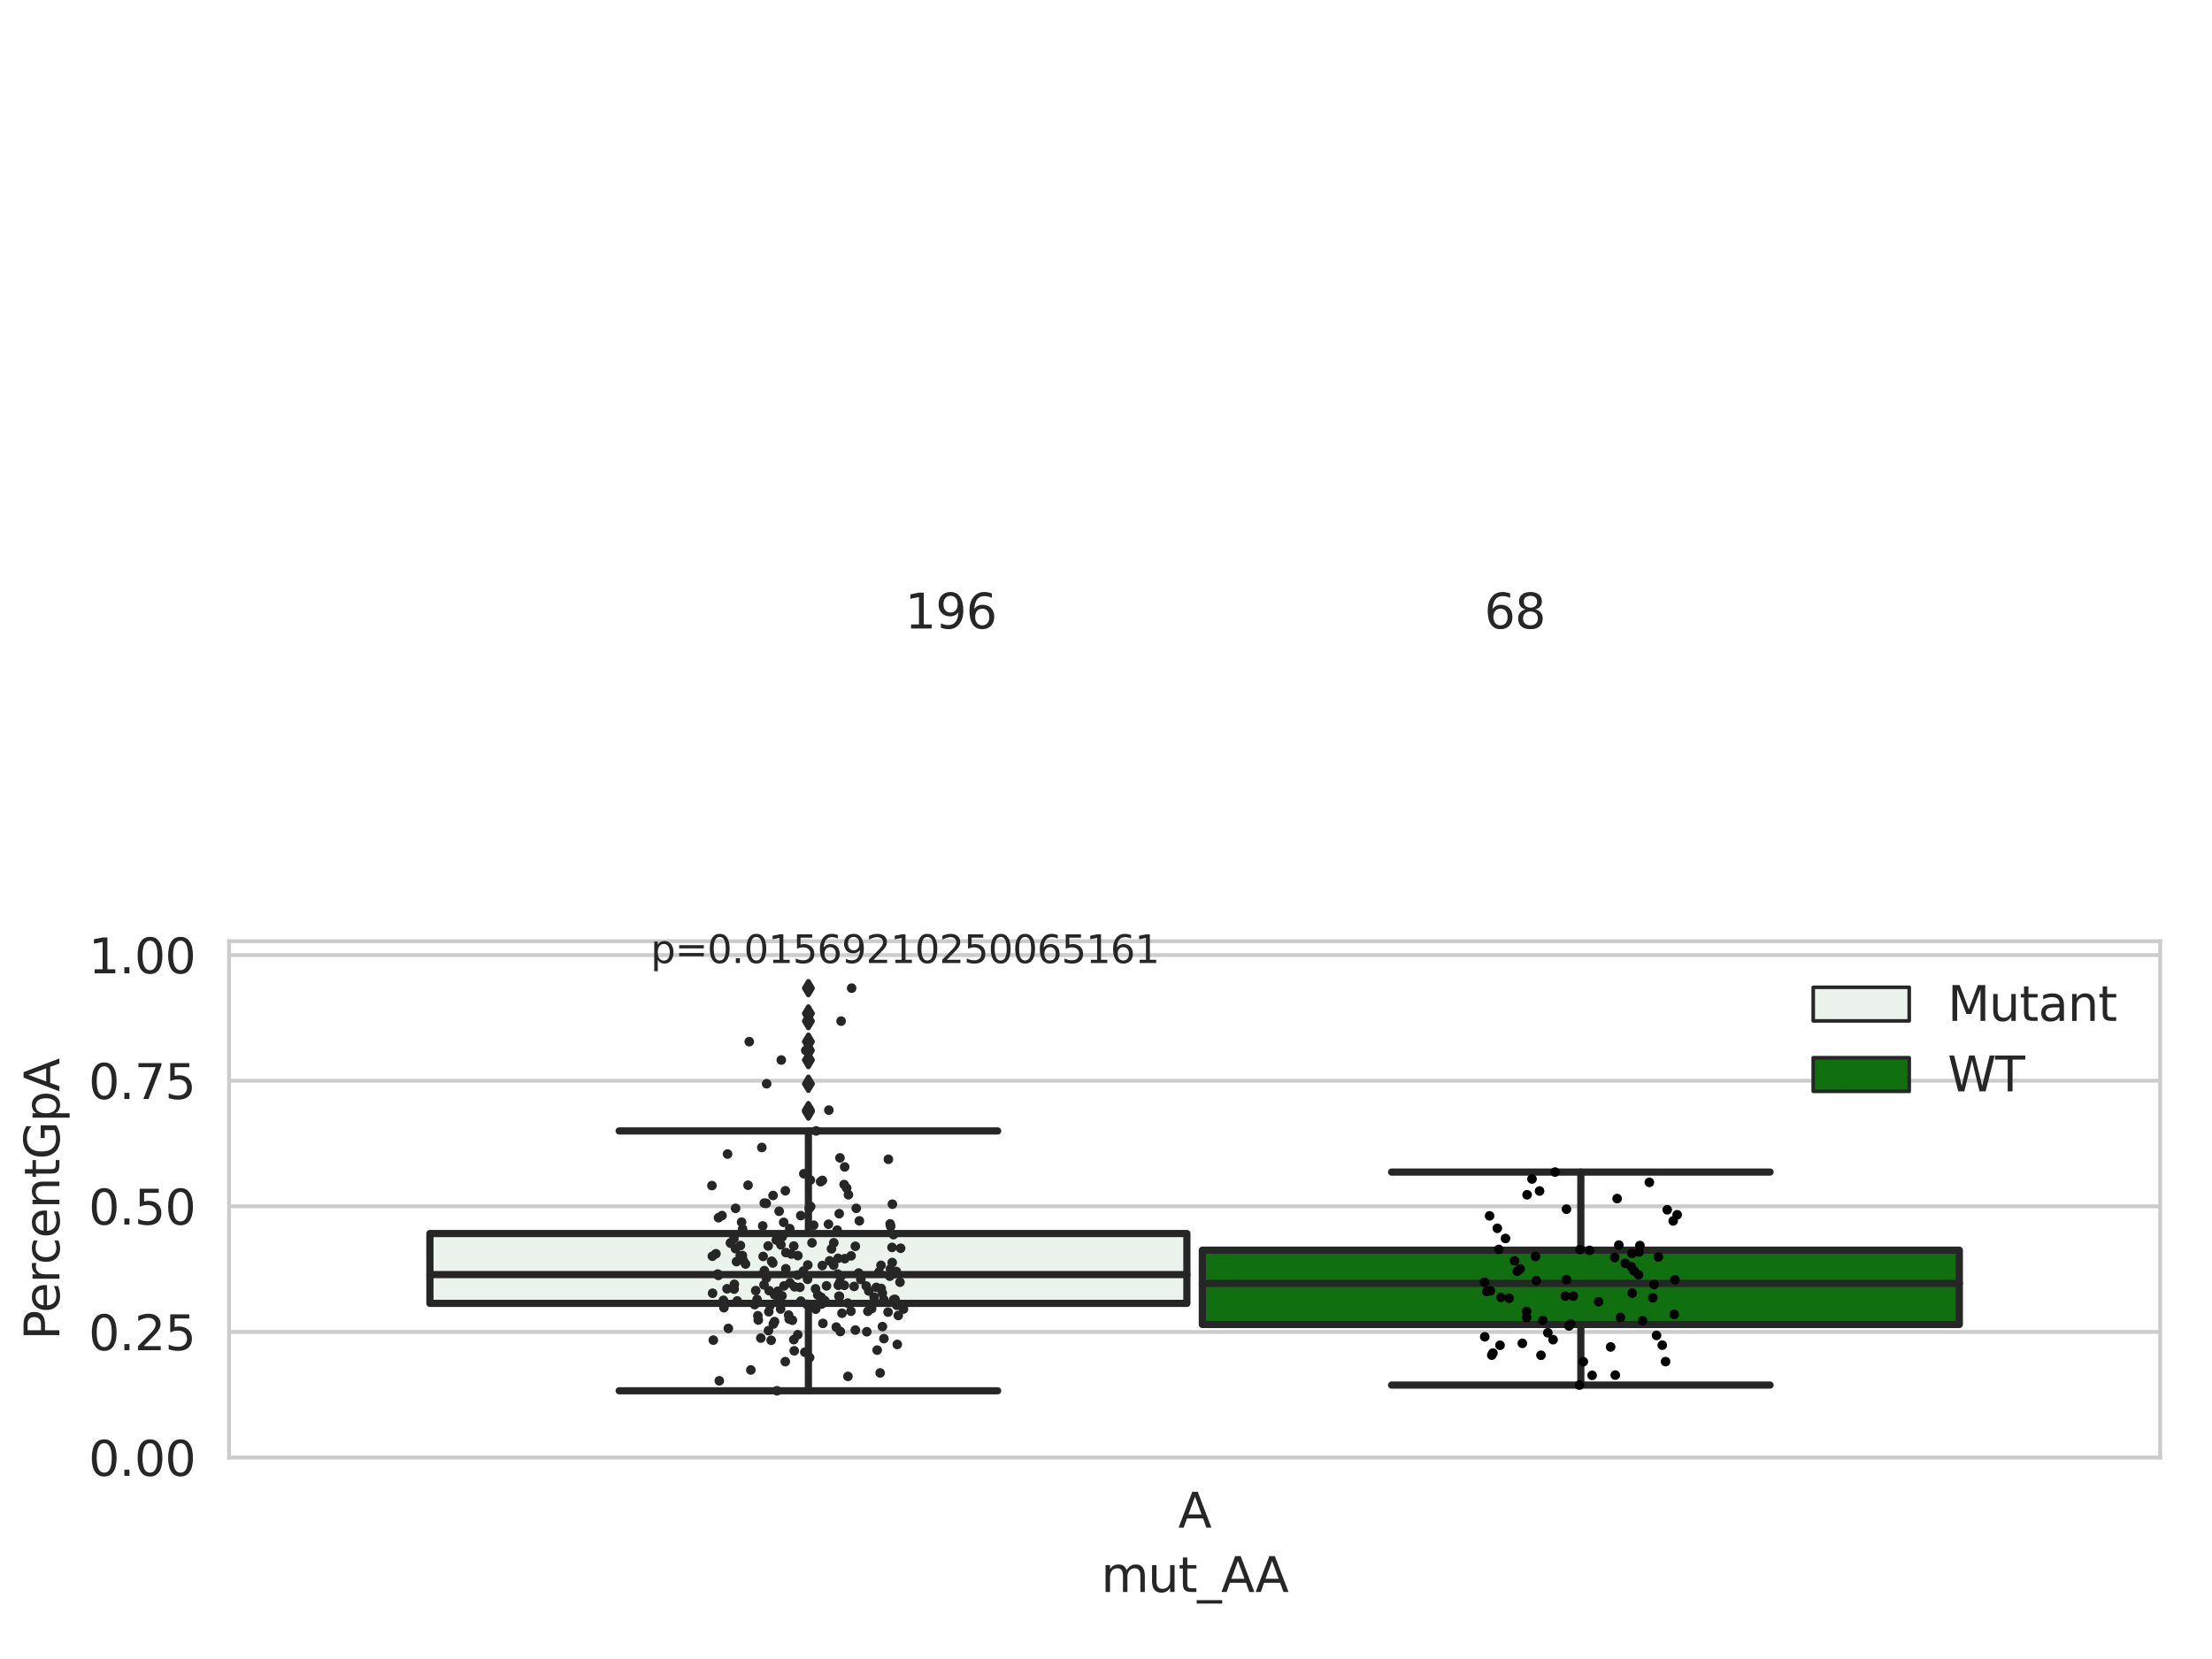<?xml version="1.0" encoding="utf-8" standalone="no"?>
<!DOCTYPE svg PUBLIC "-//W3C//DTD SVG 1.1//EN"
  "http://www.w3.org/Graphics/SVG/1.1/DTD/svg11.dtd">
<svg xmlns:xlink="http://www.w3.org/1999/xlink" width="460.8pt" height="345.6pt" viewBox="0 0 460.8 345.6" xmlns="http://www.w3.org/2000/svg" version="1.1">
 <defs>
  <style type="text/css">*{stroke-linejoin: round; stroke-linecap: butt}</style>
 </defs>
 <g id="figure_1">
  <g id="patch_1">
   <path d="M 0 345.6 
L 460.8 345.6 
L 460.8 0 
L 0 0 
z
" style="fill: #ffffff"/>
  </g>
  <g id="axes_1">
   <g id="patch_2">
    <path d="M 47.72 303.64 
L 450 303.64 
L 450 196.071 
L 47.72 196.071 
z
" style="fill: #ffffff"/>
   </g>
   <g id="matplotlib.axis_1">
    <g id="xtick_1">
     <g id="text_1">
      <!-- A -->
      <g style="fill: #262626" transform="translate(245.44 318.238) scale(0.1 -0.1)">
       <defs>
        <path id="DejaVuSans-41" d="M 2188 4044 
L 1331 1722 
L 3047 1722 
L 2188 4044 
z
M 1831 4666 
L 2547 4666 
L 4325 0 
L 3669 0 
L 3244 1197 
L 1141 1197 
L 716 0 
L 50 0 
L 1831 4666 
z
" transform="scale(0.016)"/>
       </defs>
       <use xlink:href="#DejaVuSans-41"/>
      </g>
     </g>
    </g>
    <g id="text_2">
     <!-- mut_AA -->
     <g style="fill: #262626" transform="translate(229.383 331.638) scale(0.1 -0.1)">
      <defs>
       <path id="DejaVuSans-6d" d="M 3328 2828 
Q 3544 3216 3844 3400 
Q 4144 3584 4550 3584 
Q 5097 3584 5394 3201 
Q 5691 2819 5691 2113 
L 5691 0 
L 5113 0 
L 5113 2094 
Q 5113 2597 4934 2840 
Q 4756 3084 4391 3084 
Q 3944 3084 3684 2787 
Q 3425 2491 3425 1978 
L 3425 0 
L 2847 0 
L 2847 2094 
Q 2847 2600 2669 2842 
Q 2491 3084 2119 3084 
Q 1678 3084 1418 2786 
Q 1159 2488 1159 1978 
L 1159 0 
L 581 0 
L 581 3500 
L 1159 3500 
L 1159 2956 
Q 1356 3278 1631 3431 
Q 1906 3584 2284 3584 
Q 2666 3584 2933 3390 
Q 3200 3197 3328 2828 
z
" transform="scale(0.016)"/>
       <path id="DejaVuSans-75" d="M 544 1381 
L 544 3500 
L 1119 3500 
L 1119 1403 
Q 1119 906 1312 657 
Q 1506 409 1894 409 
Q 2359 409 2629 706 
Q 2900 1003 2900 1516 
L 2900 3500 
L 3475 3500 
L 3475 0 
L 2900 0 
L 2900 538 
Q 2691 219 2414 64 
Q 2138 -91 1772 -91 
Q 1169 -91 856 284 
Q 544 659 544 1381 
z
M 1991 3584 
L 1991 3584 
z
" transform="scale(0.016)"/>
       <path id="DejaVuSans-74" d="M 1172 4494 
L 1172 3500 
L 2356 3500 
L 2356 3053 
L 1172 3053 
L 1172 1153 
Q 1172 725 1289 603 
Q 1406 481 1766 481 
L 2356 481 
L 2356 0 
L 1766 0 
Q 1100 0 847 248 
Q 594 497 594 1153 
L 594 3053 
L 172 3053 
L 172 3500 
L 594 3500 
L 594 4494 
L 1172 4494 
z
" transform="scale(0.016)"/>
       <path id="DejaVuSans-5f" d="M 3263 -1063 
L 3263 -1509 
L -63 -1509 
L -63 -1063 
L 3263 -1063 
z
" transform="scale(0.016)"/>
      </defs>
      <use xlink:href="#DejaVuSans-6d"/>
      <use xlink:href="#DejaVuSans-75" x="97.412"/>
      <use xlink:href="#DejaVuSans-74" x="160.791"/>
      <use xlink:href="#DejaVuSans-5f" x="200"/>
      <use xlink:href="#DejaVuSans-41" x="250"/>
      <use xlink:href="#DejaVuSans-41" x="321.158"/>
     </g>
    </g>
   </g>
   <g id="matplotlib.axis_2">
    <g id="ytick_1">
     <g id="line2d_1">
      <path d="M 47.72 303.64 
L 450 303.64 
" clip-path="url(#p5002f6b03c)" style="fill: none; stroke: #cccccc; stroke-width: 0.8; stroke-linecap: round"/>
     </g>
     <g id="text_3">
      <!-- 0.00 -->
      <g style="fill: #262626" transform="translate(18.454 307.439) scale(0.1 -0.1)">
       <defs>
        <path id="DejaVuSans-30" d="M 2034 4250 
Q 1547 4250 1301 3770 
Q 1056 3291 1056 2328 
Q 1056 1369 1301 889 
Q 1547 409 2034 409 
Q 2525 409 2770 889 
Q 3016 1369 3016 2328 
Q 3016 3291 2770 3770 
Q 2525 4250 2034 4250 
z
M 2034 4750 
Q 2819 4750 3233 4129 
Q 3647 3509 3647 2328 
Q 3647 1150 3233 529 
Q 2819 -91 2034 -91 
Q 1250 -91 836 529 
Q 422 1150 422 2328 
Q 422 3509 836 4129 
Q 1250 4750 2034 4750 
z
" transform="scale(0.016)"/>
        <path id="DejaVuSans-2e" d="M 684 794 
L 1344 794 
L 1344 0 
L 684 0 
L 684 794 
z
" transform="scale(0.016)"/>
       </defs>
       <use xlink:href="#DejaVuSans-30"/>
       <use xlink:href="#DejaVuSans-2e" x="63.623"/>
       <use xlink:href="#DejaVuSans-30" x="95.41"/>
       <use xlink:href="#DejaVuSans-30" x="159.033"/>
      </g>
     </g>
    </g>
    <g id="ytick_2">
     <g id="line2d_2">
      <path d="M 47.72 277.471 
L 450 277.471 
" clip-path="url(#p5002f6b03c)" style="fill: none; stroke: #cccccc; stroke-width: 0.8; stroke-linecap: round"/>
     </g>
     <g id="text_4">
      <!-- 0.25 -->
      <g style="fill: #262626" transform="translate(18.454 281.27) scale(0.1 -0.1)">
       <defs>
        <path id="DejaVuSans-32" d="M 1228 531 
L 3431 531 
L 3431 0 
L 469 0 
L 469 531 
Q 828 903 1448 1529 
Q 2069 2156 2228 2338 
Q 2531 2678 2651 2914 
Q 2772 3150 2772 3378 
Q 2772 3750 2511 3984 
Q 2250 4219 1831 4219 
Q 1534 4219 1204 4116 
Q 875 4013 500 3803 
L 500 4441 
Q 881 4594 1212 4672 
Q 1544 4750 1819 4750 
Q 2544 4750 2975 4387 
Q 3406 4025 3406 3419 
Q 3406 3131 3298 2873 
Q 3191 2616 2906 2266 
Q 2828 2175 2409 1742 
Q 1991 1309 1228 531 
z
" transform="scale(0.016)"/>
        <path id="DejaVuSans-35" d="M 691 4666 
L 3169 4666 
L 3169 4134 
L 1269 4134 
L 1269 2991 
Q 1406 3038 1543 3061 
Q 1681 3084 1819 3084 
Q 2600 3084 3056 2656 
Q 3513 2228 3513 1497 
Q 3513 744 3044 326 
Q 2575 -91 1722 -91 
Q 1428 -91 1123 -41 
Q 819 9 494 109 
L 494 744 
Q 775 591 1075 516 
Q 1375 441 1709 441 
Q 2250 441 2565 725 
Q 2881 1009 2881 1497 
Q 2881 1984 2565 2268 
Q 2250 2553 1709 2553 
Q 1456 2553 1204 2497 
Q 953 2441 691 2322 
L 691 4666 
z
" transform="scale(0.016)"/>
       </defs>
       <use xlink:href="#DejaVuSans-30"/>
       <use xlink:href="#DejaVuSans-2e" x="63.623"/>
       <use xlink:href="#DejaVuSans-32" x="95.41"/>
       <use xlink:href="#DejaVuSans-35" x="159.033"/>
      </g>
     </g>
    </g>
    <g id="ytick_3">
     <g id="line2d_3">
      <path d="M 47.72 251.302 
L 450 251.302 
" clip-path="url(#p5002f6b03c)" style="fill: none; stroke: #cccccc; stroke-width: 0.8; stroke-linecap: round"/>
     </g>
     <g id="text_5">
      <!-- 0.50 -->
      <g style="fill: #262626" transform="translate(18.454 255.101) scale(0.1 -0.1)">
       <use xlink:href="#DejaVuSans-30"/>
       <use xlink:href="#DejaVuSans-2e" x="63.623"/>
       <use xlink:href="#DejaVuSans-35" x="95.41"/>
       <use xlink:href="#DejaVuSans-30" x="159.033"/>
      </g>
     </g>
    </g>
    <g id="ytick_4">
     <g id="line2d_4">
      <path d="M 47.72 225.133 
L 450 225.133 
" clip-path="url(#p5002f6b03c)" style="fill: none; stroke: #cccccc; stroke-width: 0.8; stroke-linecap: round"/>
     </g>
     <g id="text_6">
      <!-- 0.75 -->
      <g style="fill: #262626" transform="translate(18.454 228.932) scale(0.1 -0.1)">
       <defs>
        <path id="DejaVuSans-37" d="M 525 4666 
L 3525 4666 
L 3525 4397 
L 1831 0 
L 1172 0 
L 2766 4134 
L 525 4134 
L 525 4666 
z
" transform="scale(0.016)"/>
       </defs>
       <use xlink:href="#DejaVuSans-30"/>
       <use xlink:href="#DejaVuSans-2e" x="63.623"/>
       <use xlink:href="#DejaVuSans-37" x="95.41"/>
       <use xlink:href="#DejaVuSans-35" x="159.033"/>
      </g>
     </g>
    </g>
    <g id="ytick_5">
     <g id="line2d_5">
      <path d="M 47.72 198.964 
L 450 198.964 
" clip-path="url(#p5002f6b03c)" style="fill: none; stroke: #cccccc; stroke-width: 0.8; stroke-linecap: round"/>
     </g>
     <g id="text_7">
      <!-- 1.00 -->
      <g style="fill: #262626" transform="translate(18.454 202.763) scale(0.1 -0.1)">
       <defs>
        <path id="DejaVuSans-31" d="M 794 531 
L 1825 531 
L 1825 4091 
L 703 3866 
L 703 4441 
L 1819 4666 
L 2450 4666 
L 2450 531 
L 3481 531 
L 3481 0 
L 794 0 
L 794 531 
z
" transform="scale(0.016)"/>
       </defs>
       <use xlink:href="#DejaVuSans-31"/>
       <use xlink:href="#DejaVuSans-2e" x="63.623"/>
       <use xlink:href="#DejaVuSans-30" x="95.41"/>
       <use xlink:href="#DejaVuSans-30" x="159.033"/>
      </g>
     </g>
    </g>
    <g id="text_8">
     <!-- PercentGpA -->
     <g style="fill: #262626" transform="translate(12.375 279.132) rotate(-90) scale(0.1 -0.1)">
      <defs>
       <path id="DejaVuSans-50" d="M 1259 4147 
L 1259 2394 
L 2053 2394 
Q 2494 2394 2734 2622 
Q 2975 2850 2975 3272 
Q 2975 3691 2734 3919 
Q 2494 4147 2053 4147 
L 1259 4147 
z
M 628 4666 
L 2053 4666 
Q 2838 4666 3239 4311 
Q 3641 3956 3641 3272 
Q 3641 2581 3239 2228 
Q 2838 1875 2053 1875 
L 1259 1875 
L 1259 0 
L 628 0 
L 628 4666 
z
" transform="scale(0.016)"/>
       <path id="DejaVuSans-65" d="M 3597 1894 
L 3597 1613 
L 953 1613 
Q 991 1019 1311 708 
Q 1631 397 2203 397 
Q 2534 397 2845 478 
Q 3156 559 3463 722 
L 3463 178 
Q 3153 47 2828 -22 
Q 2503 -91 2169 -91 
Q 1331 -91 842 396 
Q 353 884 353 1716 
Q 353 2575 817 3079 
Q 1281 3584 2069 3584 
Q 2775 3584 3186 3129 
Q 3597 2675 3597 1894 
z
M 3022 2063 
Q 3016 2534 2758 2815 
Q 2500 3097 2075 3097 
Q 1594 3097 1305 2825 
Q 1016 2553 972 2059 
L 3022 2063 
z
" transform="scale(0.016)"/>
       <path id="DejaVuSans-72" d="M 2631 2963 
Q 2534 3019 2420 3045 
Q 2306 3072 2169 3072 
Q 1681 3072 1420 2755 
Q 1159 2438 1159 1844 
L 1159 0 
L 581 0 
L 581 3500 
L 1159 3500 
L 1159 2956 
Q 1341 3275 1631 3429 
Q 1922 3584 2338 3584 
Q 2397 3584 2469 3576 
Q 2541 3569 2628 3553 
L 2631 2963 
z
" transform="scale(0.016)"/>
       <path id="DejaVuSans-63" d="M 3122 3366 
L 3122 2828 
Q 2878 2963 2633 3030 
Q 2388 3097 2138 3097 
Q 1578 3097 1268 2742 
Q 959 2388 959 1747 
Q 959 1106 1268 751 
Q 1578 397 2138 397 
Q 2388 397 2633 464 
Q 2878 531 3122 666 
L 3122 134 
Q 2881 22 2623 -34 
Q 2366 -91 2075 -91 
Q 1284 -91 818 406 
Q 353 903 353 1747 
Q 353 2603 823 3093 
Q 1294 3584 2113 3584 
Q 2378 3584 2631 3529 
Q 2884 3475 3122 3366 
z
" transform="scale(0.016)"/>
       <path id="DejaVuSans-6e" d="M 3513 2113 
L 3513 0 
L 2938 0 
L 2938 2094 
Q 2938 2591 2744 2837 
Q 2550 3084 2163 3084 
Q 1697 3084 1428 2787 
Q 1159 2491 1159 1978 
L 1159 0 
L 581 0 
L 581 3500 
L 1159 3500 
L 1159 2956 
Q 1366 3272 1645 3428 
Q 1925 3584 2291 3584 
Q 2894 3584 3203 3211 
Q 3513 2838 3513 2113 
z
" transform="scale(0.016)"/>
       <path id="DejaVuSans-47" d="M 3809 666 
L 3809 1919 
L 2778 1919 
L 2778 2438 
L 4434 2438 
L 4434 434 
Q 4069 175 3628 42 
Q 3188 -91 2688 -91 
Q 1594 -91 976 548 
Q 359 1188 359 2328 
Q 359 3472 976 4111 
Q 1594 4750 2688 4750 
Q 3144 4750 3555 4637 
Q 3966 4525 4313 4306 
L 4313 3634 
Q 3963 3931 3569 4081 
Q 3175 4231 2741 4231 
Q 1884 4231 1454 3753 
Q 1025 3275 1025 2328 
Q 1025 1384 1454 906 
Q 1884 428 2741 428 
Q 3075 428 3337 486 
Q 3600 544 3809 666 
z
" transform="scale(0.016)"/>
       <path id="DejaVuSans-70" d="M 1159 525 
L 1159 -1331 
L 581 -1331 
L 581 3500 
L 1159 3500 
L 1159 2969 
Q 1341 3281 1617 3432 
Q 1894 3584 2278 3584 
Q 2916 3584 3314 3078 
Q 3713 2572 3713 1747 
Q 3713 922 3314 415 
Q 2916 -91 2278 -91 
Q 1894 -91 1617 61 
Q 1341 213 1159 525 
z
M 3116 1747 
Q 3116 2381 2855 2742 
Q 2594 3103 2138 3103 
Q 1681 3103 1420 2742 
Q 1159 2381 1159 1747 
Q 1159 1113 1420 752 
Q 1681 391 2138 391 
Q 2594 391 2855 752 
Q 3116 1113 3116 1747 
z
" transform="scale(0.016)"/>
      </defs>
      <use xlink:href="#DejaVuSans-50"/>
      <use xlink:href="#DejaVuSans-65" x="56.678"/>
      <use xlink:href="#DejaVuSans-72" x="118.201"/>
      <use xlink:href="#DejaVuSans-63" x="157.064"/>
      <use xlink:href="#DejaVuSans-65" x="212.045"/>
      <use xlink:href="#DejaVuSans-6e" x="273.568"/>
      <use xlink:href="#DejaVuSans-74" x="336.947"/>
      <use xlink:href="#DejaVuSans-47" x="376.156"/>
      <use xlink:href="#DejaVuSans-70" x="453.646"/>
      <use xlink:href="#DejaVuSans-41" x="517.123"/>
     </g>
    </g>
   </g>
   <g id="patch_3">
    <path d="M 89.557 271.521 
L 247.251 271.521 
L 247.251 256.964 
L 89.557 256.964 
L 89.557 271.521 
z
" clip-path="url(#p5002f6b03c)" style="fill: #ecf2ec; stroke: #262626; stroke-width: 1.5; stroke-linejoin: miter"/>
   </g>
   <g id="patch_4">
    <path d="M 250.469 275.916 
L 408.163 275.916 
L 408.163 260.438 
L 250.469 260.438 
L 250.469 275.916 
z
" clip-path="url(#p5002f6b03c)" style="fill: #107010; stroke: #262626; stroke-width: 1.5; stroke-linejoin: miter"/>
   </g>
   <g id="patch_5">
    <path d="M 248.86 303.64 
L 248.86 303.64 
L 248.86 303.64 
L 248.86 303.64 
z
" clip-path="url(#p5002f6b03c)" style="fill: #ecf2ec; stroke: #262626; stroke-width: 0.75; stroke-linejoin: miter"/>
   </g>
   <g id="patch_6">
    <path d="M 248.86 303.64 
L 248.86 303.64 
L 248.86 303.64 
L 248.86 303.64 
z
" clip-path="url(#p5002f6b03c)" style="fill: #107010; stroke: #262626; stroke-width: 0.75; stroke-linejoin: miter"/>
   </g>
   <g id="PathCollection_1"/>
   <g id="PathCollection_2"/>
   <g id="line2d_6">
    <path d="M 168.404 271.521 
L 168.404 289.723 
" clip-path="url(#p5002f6b03c)" style="fill: none; stroke: #262626; stroke-width: 1.5; stroke-linecap: round"/>
   </g>
   <g id="line2d_7">
    <path d="M 168.404 256.964 
L 168.404 235.596 
" clip-path="url(#p5002f6b03c)" style="fill: none; stroke: #262626; stroke-width: 1.5; stroke-linecap: round"/>
   </g>
   <g id="line2d_8">
    <path d="M 128.981 289.723 
L 207.827 289.723 
" clip-path="url(#p5002f6b03c)" style="fill: none; stroke: #262626; stroke-width: 1.5; stroke-linecap: round"/>
   </g>
   <g id="line2d_9">
    <path d="M 128.981 235.596 
L 207.827 235.596 
" clip-path="url(#p5002f6b03c)" style="fill: none; stroke: #262626; stroke-width: 1.5; stroke-linecap: round"/>
   </g>
   <g id="line2d_10">
    <defs>
     <path id="m489ed535ca" d="M -0 1.414 
L 0.849 0 
L 0 -1.414 
L -0.849 -0 
z
" style="stroke: #262626; stroke-linejoin: miter"/>
    </defs>
    <g clip-path="url(#p5002f6b03c)">
     <use xlink:href="#m489ed535ca" x="168.404" y="211.128" style="fill: #262626; stroke: #262626; stroke-linejoin: miter"/>
     <use xlink:href="#m489ed535ca" x="168.404" y="225.766" style="fill: #262626; stroke: #262626; stroke-linejoin: miter"/>
     <use xlink:href="#m489ed535ca" x="168.404" y="220.825" style="fill: #262626; stroke: #262626; stroke-linejoin: miter"/>
     <use xlink:href="#m489ed535ca" x="168.404" y="212.716" style="fill: #262626; stroke: #262626; stroke-linejoin: miter"/>
     <use xlink:href="#m489ed535ca" x="168.404" y="216.997" style="fill: #262626; stroke: #262626; stroke-linejoin: miter"/>
     <use xlink:href="#m489ed535ca" x="168.404" y="205.85" style="fill: #262626; stroke: #262626; stroke-linejoin: miter"/>
     <use xlink:href="#m489ed535ca" x="168.404" y="218.825" style="fill: #262626; stroke: #262626; stroke-linejoin: miter"/>
     <use xlink:href="#m489ed535ca" x="168.404" y="231.261" style="fill: #262626; stroke: #262626; stroke-linejoin: miter"/>
     <use xlink:href="#m489ed535ca" x="168.404" y="231.56" style="fill: #262626; stroke: #262626; stroke-linejoin: miter"/>
    </g>
   </g>
   <g id="line2d_11">
    <path d="M 329.316 275.916 
L 329.316 288.538 
" clip-path="url(#p5002f6b03c)" style="fill: none; stroke: #262626; stroke-width: 1.5; stroke-linecap: round"/>
   </g>
   <g id="line2d_12">
    <path d="M 329.316 260.438 
L 329.316 244.166 
" clip-path="url(#p5002f6b03c)" style="fill: none; stroke: #262626; stroke-width: 1.5; stroke-linecap: round"/>
   </g>
   <g id="line2d_13">
    <path d="M 289.893 288.538 
L 368.739 288.538 
" clip-path="url(#p5002f6b03c)" style="fill: none; stroke: #262626; stroke-width: 1.5; stroke-linecap: round"/>
   </g>
   <g id="line2d_14">
    <path d="M 289.893 244.166 
L 368.739 244.166 
" clip-path="url(#p5002f6b03c)" style="fill: none; stroke: #262626; stroke-width: 1.5; stroke-linecap: round"/>
   </g>
   <g id="line2d_15"/>
   <g id="line2d_16">
    <path d="M 89.557 265.519 
L 247.251 265.519 
" clip-path="url(#p5002f6b03c)" style="fill: none; stroke: #262626; stroke-width: 1.5; stroke-linecap: round"/>
   </g>
   <g id="line2d_17">
    <path d="M 250.469 267.364 
L 408.163 267.364 
" clip-path="url(#p5002f6b03c)" style="fill: none; stroke: #262626; stroke-width: 1.5; stroke-linecap: round"/>
   </g>
   <g id="patch_7">
    <path d="M 47.72 303.64 
L 47.72 196.071 
" style="fill: none; stroke: #cccccc; stroke-width: 0.8; stroke-linejoin: miter; stroke-linecap: square"/>
   </g>
   <g id="patch_8">
    <path d="M 450 303.64 
L 450 196.071 
" style="fill: none; stroke: #cccccc; stroke-width: 0.8; stroke-linejoin: miter; stroke-linecap: square"/>
   </g>
   <g id="patch_9">
    <path d="M 47.72 303.64 
L 450 303.64 
" style="fill: none; stroke: #cccccc; stroke-width: 0.8; stroke-linejoin: miter; stroke-linecap: square"/>
   </g>
   <g id="patch_10">
    <path d="M 47.72 196.071 
L 450 196.071 
" style="fill: none; stroke: #cccccc; stroke-width: 0.8; stroke-linejoin: miter; stroke-linecap: square"/>
   </g>
   <g id="PathCollection_3">
    <defs>
     <path id="C0_0_316b29cb95" d="M 0 1 
C 0.265 1 0.52 0.895 0.707 0.707 
C 0.895 0.52 1 0.265 1 -0 
C 1 -0.265 0.895 -0.52 0.707 -0.707 
C 0.52 -0.895 0.265 -1 0 -1 
C -0.265 -1 -0.52 -0.895 -0.707 -0.707 
C -0.895 -0.52 -1 -0.265 -1 0 
C -1 0.265 -0.895 0.52 -0.707 0.707 
C -0.52 0.895 -0.265 1 0 1 
z
"/>
    </defs>
    <g clip-path="url(#p5002f6b03c)">
     <use xlink:href="#C0_0_316b29cb95" x="173.209" y="260.162" style="fill: #262626"/>
    </g>
    <g clip-path="url(#p5002f6b03c)">
     <use xlink:href="#C0_0_316b29cb95" x="167.452" y="244.511" style="fill: #262626"/>
    </g>
    <g clip-path="url(#p5002f6b03c)">
     <use xlink:href="#C0_0_316b29cb95" x="174.825" y="252.831" style="fill: #262626"/>
    </g>
    <g clip-path="url(#p5002f6b03c)">
     <use xlink:href="#C0_0_316b29cb95" x="160.748" y="262.734" style="fill: #262626"/>
    </g>
    <g clip-path="url(#p5002f6b03c)">
     <use xlink:href="#C0_0_316b29cb95" x="183.111" y="264.974" style="fill: #262626"/>
    </g>
    <g clip-path="url(#p5002f6b03c)">
     <use xlink:href="#C0_0_316b29cb95" x="187.127" y="274.043" style="fill: #262626"/>
    </g>
    <g clip-path="url(#p5002f6b03c)">
     <use xlink:href="#C0_0_316b29cb95" x="176.599" y="271.457" style="fill: #262626"/>
    </g>
    <g clip-path="url(#p5002f6b03c)">
     <use xlink:href="#C0_0_316b29cb95" x="160.221" y="268.862" style="fill: #262626"/>
    </g>
    <g clip-path="url(#p5002f6b03c)">
     <use xlink:href="#C0_0_316b29cb95" x="186.162" y="270.753" style="fill: #262626"/>
    </g>
    <g clip-path="url(#p5002f6b03c)">
     <use xlink:href="#C0_0_316b29cb95" x="185.068" y="241.506" style="fill: #262626"/>
    </g>
    <g clip-path="url(#p5002f6b03c)">
     <use xlink:href="#C0_0_316b29cb95" x="152.883" y="258.056" style="fill: #262626"/>
    </g>
    <g clip-path="url(#p5002f6b03c)">
     <use xlink:href="#C0_0_316b29cb95" x="162.901" y="269.941" style="fill: #262626"/>
    </g>
    <g clip-path="url(#p5002f6b03c)">
     <use xlink:href="#C0_0_316b29cb95" x="175.85" y="246.763" style="fill: #262626"/>
    </g>
    <g clip-path="url(#p5002f6b03c)">
     <use xlink:href="#C0_0_316b29cb95" x="183.573" y="268.416" style="fill: #262626"/>
    </g>
    <g clip-path="url(#p5002f6b03c)">
     <use xlink:href="#C0_0_316b29cb95" x="186.463" y="270.687" style="fill: #262626"/>
    </g>
    <g clip-path="url(#p5002f6b03c)">
     <use xlink:href="#C0_0_316b29cb95" x="162.958" y="257.652" style="fill: #262626"/>
    </g>
    <g clip-path="url(#p5002f6b03c)">
     <use xlink:href="#C0_0_316b29cb95" x="167.656" y="281.689" style="fill: #262626"/>
    </g>
    <g clip-path="url(#p5002f6b03c)">
     <use xlink:href="#C0_0_316b29cb95" x="183.351" y="286.009" style="fill: #262626"/>
    </g>
    <g clip-path="url(#p5002f6b03c)">
     <use xlink:href="#C0_0_316b29cb95" x="163.699" y="264.304" style="fill: #262626"/>
    </g>
    <g clip-path="url(#p5002f6b03c)">
     <use xlink:href="#C0_0_316b29cb95" x="175.399" y="273.575" style="fill: #262626"/>
    </g>
    <g clip-path="url(#p5002f6b03c)">
     <use xlink:href="#C0_0_316b29cb95" x="148.446" y="269.406" style="fill: #262626"/>
    </g>
    <g clip-path="url(#p5002f6b03c)">
     <use xlink:href="#C0_0_316b29cb95" x="169.931" y="272.721" style="fill: #262626"/>
    </g>
    <g clip-path="url(#p5002f6b03c)">
     <use xlink:href="#C0_0_316b29cb95" x="152.232" y="258.983" style="fill: #262626"/>
    </g>
    <g clip-path="url(#p5002f6b03c)">
     <use xlink:href="#C0_0_316b29cb95" x="149.649" y="265.692" style="fill: #262626"/>
    </g>
    <g clip-path="url(#p5002f6b03c)">
     <use xlink:href="#C0_0_316b29cb95" x="152.985" y="267.543" style="fill: #262626"/>
    </g>
    <g clip-path="url(#p5002f6b03c)">
     <use xlink:href="#C0_0_316b29cb95" x="174.641" y="267.745" style="fill: #262626"/>
    </g>
    <g clip-path="url(#p5002f6b03c)">
     <use xlink:href="#C0_0_316b29cb95" x="184.109" y="270.73" style="fill: #262626"/>
    </g>
    <g clip-path="url(#p5002f6b03c)">
     <use xlink:href="#C0_0_316b29cb95" x="168.659" y="282.811" style="fill: #262626"/>
    </g>
    <g clip-path="url(#p5002f6b03c)">
     <use xlink:href="#C0_0_316b29cb95" x="186.13" y="257.197" style="fill: #262626"/>
    </g>
    <g clip-path="url(#p5002f6b03c)">
     <use xlink:href="#C0_0_316b29cb95" x="158.493" y="278.747" style="fill: #262626"/>
    </g>
    <g clip-path="url(#p5002f6b03c)">
     <use xlink:href="#C0_0_316b29cb95" x="178.868" y="265.196" style="fill: #262626"/>
    </g>
    <g clip-path="url(#p5002f6b03c)">
     <use xlink:href="#C0_0_316b29cb95" x="166.192" y="278.045" style="fill: #262626"/>
    </g>
    <g clip-path="url(#p5002f6b03c)">
     <use xlink:href="#C0_0_316b29cb95" x="188.203" y="272.707" style="fill: #262626"/>
    </g>
    <g clip-path="url(#p5002f6b03c)">
     <use xlink:href="#C0_0_316b29cb95" x="169.498" y="255.234" style="fill: #262626"/>
    </g>
    <g clip-path="url(#p5002f6b03c)">
     <use xlink:href="#C0_0_316b29cb95" x="175.962" y="243.094" style="fill: #262626"/>
    </g>
    <g clip-path="url(#p5002f6b03c)">
     <use xlink:href="#C0_0_316b29cb95" x="185.366" y="265.861" style="fill: #262626"/>
    </g>
    <g clip-path="url(#p5002f6b03c)">
     <use xlink:href="#C0_0_316b29cb95" x="160.023" y="259.557" style="fill: #262626"/>
    </g>
    <g clip-path="url(#p5002f6b03c)">
     <use xlink:href="#C0_0_316b29cb95" x="178.19" y="277.074" style="fill: #262626"/>
    </g>
    <g clip-path="url(#p5002f6b03c)">
     <use xlink:href="#C0_0_316b29cb95" x="173.673" y="263.567" style="fill: #262626"/>
    </g>
    <g clip-path="url(#p5002f6b03c)">
     <use xlink:href="#C0_0_316b29cb95" x="159.647" y="266.248" style="fill: #262626"/>
    </g>
    <g clip-path="url(#p5002f6b03c)">
     <use xlink:href="#C0_0_316b29cb95" x="186.298" y="265.325" style="fill: #262626"/>
    </g>
    <g clip-path="url(#p5002f6b03c)">
     <use xlink:href="#C0_0_316b29cb95" x="186.797" y="271.908" style="fill: #262626"/>
    </g>
    <g clip-path="url(#p5002f6b03c)">
     <use xlink:href="#C0_0_316b29cb95" x="157.965" y="274.988" style="fill: #262626"/>
    </g>
    <g clip-path="url(#p5002f6b03c)">
     <use xlink:href="#C0_0_316b29cb95" x="165.072" y="275.035" style="fill: #262626"/>
    </g>
    <g clip-path="url(#p5002f6b03c)">
     <use xlink:href="#C0_0_316b29cb95" x="148.601" y="279.173" style="fill: #262626"/>
    </g>
    <g clip-path="url(#p5002f6b03c)">
     <use xlink:href="#C0_0_316b29cb95" x="157.709" y="270.703" style="fill: #262626"/>
    </g>
    <g clip-path="url(#p5002f6b03c)">
     <use xlink:href="#C0_0_316b29cb95" x="172.586" y="255.03" style="fill: #262626"/>
    </g>
    <g clip-path="url(#p5002f6b03c)">
     <use xlink:href="#C0_0_316b29cb95" x="172.174" y="267.866" style="fill: #262626"/>
    </g>
    <g clip-path="url(#p5002f6b03c)">
     <use xlink:href="#C0_0_316b29cb95" x="171.819" y="270.951" style="fill: #262626"/>
    </g>
    <g clip-path="url(#p5002f6b03c)">
     <use xlink:href="#C0_0_316b29cb95" x="168.577" y="251.723" style="fill: #262626"/>
    </g>
    <g clip-path="url(#p5002f6b03c)">
     <use xlink:href="#C0_0_316b29cb95" x="175.198" y="265.86" style="fill: #262626"/>
    </g>
    <g clip-path="url(#p5002f6b03c)">
     <use xlink:href="#C0_0_316b29cb95" x="165.358" y="259.571" style="fill: #262626"/>
    </g>
    <g clip-path="url(#p5002f6b03c)">
     <use xlink:href="#C0_0_316b29cb95" x="151.562" y="240.411" style="fill: #262626"/>
    </g>
    <g clip-path="url(#p5002f6b03c)">
     <use xlink:href="#C0_0_316b29cb95" x="160.152" y="273.261" style="fill: #262626"/>
    </g>
    <g clip-path="url(#p5002f6b03c)">
     <use xlink:href="#C0_0_316b29cb95" x="160.083" y="277.194" style="fill: #262626"/>
    </g>
    <g clip-path="url(#p5002f6b03c)">
     <use xlink:href="#C0_0_316b29cb95" x="154.487" y="254.596" style="fill: #262626"/>
    </g>
    <g clip-path="url(#p5002f6b03c)">
     <use xlink:href="#C0_0_316b29cb95" x="184.997" y="273.338" style="fill: #262626"/>
    </g>
    <g clip-path="url(#p5002f6b03c)">
     <use xlink:href="#C0_0_316b29cb95" x="166.632" y="268.173" style="fill: #262626"/>
    </g>
    <g clip-path="url(#p5002f6b03c)">
     <use xlink:href="#C0_0_316b29cb95" x="181.267" y="272.438" style="fill: #262626"/>
    </g>
    <g clip-path="url(#p5002f6b03c)">
     <use xlink:href="#C0_0_316b29cb95" x="168.086" y="271.712" style="fill: #262626"/>
    </g>
    <g clip-path="url(#p5002f6b03c)">
     <use xlink:href="#C0_0_316b29cb95" x="186.728" y="264.873" style="fill: #262626"/>
    </g>
    <g clip-path="url(#p5002f6b03c)">
     <use xlink:href="#C0_0_316b29cb95" x="183.829" y="276.356" style="fill: #262626"/>
    </g>
    <g clip-path="url(#p5002f6b03c)">
     <use xlink:href="#C0_0_316b29cb95" x="168.6" y="211.128" style="fill: #262626"/>
    </g>
    <g clip-path="url(#p5002f6b03c)">
     <use xlink:href="#C0_0_316b29cb95" x="149.514" y="265.411" style="fill: #262626"/>
    </g>
    <g clip-path="url(#p5002f6b03c)">
     <use xlink:href="#C0_0_316b29cb95" x="158.98" y="261.738" style="fill: #262626"/>
    </g>
    <g clip-path="url(#p5002f6b03c)">
     <use xlink:href="#C0_0_316b29cb95" x="161.095" y="275.818" style="fill: #262626"/>
    </g>
    <g clip-path="url(#p5002f6b03c)">
     <use xlink:href="#C0_0_316b29cb95" x="186.924" y="280.073" style="fill: #262626"/>
    </g>
    <g clip-path="url(#p5002f6b03c)">
     <use xlink:href="#C0_0_316b29cb95" x="161.724" y="258.326" style="fill: #262626"/>
    </g>
    <g clip-path="url(#p5002f6b03c)">
     <use xlink:href="#C0_0_316b29cb95" x="175.895" y="267.754" style="fill: #262626"/>
    </g>
    <g clip-path="url(#p5002f6b03c)">
     <use xlink:href="#C0_0_316b29cb95" x="185.824" y="259.856" style="fill: #262626"/>
    </g>
    <g clip-path="url(#p5002f6b03c)">
     <use xlink:href="#C0_0_316b29cb95" x="149.146" y="261.173" style="fill: #262626"/>
    </g>
    <g clip-path="url(#p5002f6b03c)">
     <use xlink:href="#C0_0_316b29cb95" x="161.042" y="249.042" style="fill: #262626"/>
    </g>
    <g clip-path="url(#p5002f6b03c)">
     <use xlink:href="#C0_0_316b29cb95" x="152.933" y="268.546" style="fill: #262626"/>
    </g>
    <g clip-path="url(#p5002f6b03c)">
     <use xlink:href="#C0_0_316b29cb95" x="184.134" y="278.864" style="fill: #262626"/>
    </g>
    <g clip-path="url(#p5002f6b03c)">
     <use xlink:href="#C0_0_316b29cb95" x="159.706" y="225.766" style="fill: #262626"/>
    </g>
    <g clip-path="url(#p5002f6b03c)">
     <use xlink:href="#C0_0_316b29cb95" x="170.006" y="235.596" style="fill: #262626"/>
    </g>
    <g clip-path="url(#p5002f6b03c)">
     <use xlink:href="#C0_0_316b29cb95" x="169.156" y="258.903" style="fill: #262626"/>
    </g>
    <g clip-path="url(#p5002f6b03c)">
     <use xlink:href="#C0_0_316b29cb95" x="149.682" y="253.672" style="fill: #262626"/>
    </g>
    <g clip-path="url(#p5002f6b03c)">
     <use xlink:href="#C0_0_316b29cb95" x="159.212" y="250.631" style="fill: #262626"/>
    </g>
    <g clip-path="url(#p5002f6b03c)">
     <use xlink:href="#C0_0_316b29cb95" x="180.791" y="273.169" style="fill: #262626"/>
    </g>
    <g clip-path="url(#p5002f6b03c)">
     <use xlink:href="#C0_0_316b29cb95" x="159.621" y="250.679" style="fill: #262626"/>
    </g>
    <g clip-path="url(#p5002f6b03c)">
     <use xlink:href="#C0_0_316b29cb95" x="157.436" y="268.854" style="fill: #262626"/>
    </g>
    <g clip-path="url(#p5002f6b03c)">
     <use xlink:href="#C0_0_316b29cb95" x="162.307" y="252.321" style="fill: #262626"/>
    </g>
    <g clip-path="url(#p5002f6b03c)">
     <use xlink:href="#C0_0_316b29cb95" x="162.754" y="220.825" style="fill: #262626"/>
    </g>
    <g clip-path="url(#p5002f6b03c)">
     <use xlink:href="#C0_0_316b29cb95" x="175.219" y="212.716" style="fill: #262626"/>
    </g>
    <g clip-path="url(#p5002f6b03c)">
     <use xlink:href="#C0_0_316b29cb95" x="156.086" y="216.997" style="fill: #262626"/>
    </g>
    <g clip-path="url(#p5002f6b03c)">
     <use xlink:href="#C0_0_316b29cb95" x="171.305" y="263.635" style="fill: #262626"/>
    </g>
    <g clip-path="url(#p5002f6b03c)">
     <use xlink:href="#C0_0_316b29cb95" x="166.825" y="271.048" style="fill: #262626"/>
    </g>
    <g clip-path="url(#p5002f6b03c)">
     <use xlink:href="#C0_0_316b29cb95" x="160.991" y="263.1" style="fill: #262626"/>
    </g>
    <g clip-path="url(#p5002f6b03c)">
     <use xlink:href="#C0_0_316b29cb95" x="171.321" y="245.898" style="fill: #262626"/>
    </g>
    <g clip-path="url(#p5002f6b03c)">
     <use xlink:href="#C0_0_316b29cb95" x="159.161" y="267.668" style="fill: #262626"/>
    </g>
    <g clip-path="url(#p5002f6b03c)">
     <use xlink:href="#C0_0_316b29cb95" x="185.547" y="255.472" style="fill: #262626"/>
    </g>
    <g clip-path="url(#p5002f6b03c)">
     <use xlink:href="#C0_0_316b29cb95" x="174.526" y="265.415" style="fill: #262626"/>
    </g>
    <g clip-path="url(#p5002f6b03c)">
     <use xlink:href="#C0_0_316b29cb95" x="177.411" y="205.85" style="fill: #262626"/>
    </g>
    <g clip-path="url(#p5002f6b03c)">
     <use xlink:href="#C0_0_316b29cb95" x="164.518" y="255.942" style="fill: #262626"/>
    </g>
    <g clip-path="url(#p5002f6b03c)">
     <use xlink:href="#C0_0_316b29cb95" x="170.946" y="246.171" style="fill: #262626"/>
    </g>
    <g clip-path="url(#p5002f6b03c)">
     <use xlink:href="#C0_0_316b29cb95" x="166.145" y="265.623" style="fill: #262626"/>
    </g>
    <g clip-path="url(#p5002f6b03c)">
     <use xlink:href="#C0_0_316b29cb95" x="161.855" y="289.723" style="fill: #262626"/>
    </g>
    <g clip-path="url(#p5002f6b03c)">
     <use xlink:href="#C0_0_316b29cb95" x="157.209" y="271.785" style="fill: #262626"/>
    </g>
    <g clip-path="url(#p5002f6b03c)">
     <use xlink:href="#C0_0_316b29cb95" x="171.061" y="270.252" style="fill: #262626"/>
    </g>
    <g clip-path="url(#p5002f6b03c)">
     <use xlink:href="#C0_0_316b29cb95" x="154.651" y="261.555" style="fill: #262626"/>
    </g>
    <g clip-path="url(#p5002f6b03c)">
     <use xlink:href="#C0_0_316b29cb95" x="150.703" y="270.874" style="fill: #262626"/>
    </g>
    <g clip-path="url(#p5002f6b03c)">
     <use xlink:href="#C0_0_316b29cb95" x="153.214" y="260.106" style="fill: #262626"/>
    </g>
    <g clip-path="url(#p5002f6b03c)">
     <use xlink:href="#C0_0_316b29cb95" x="167.351" y="264.798" style="fill: #262626"/>
    </g>
    <g clip-path="url(#p5002f6b03c)">
     <use xlink:href="#C0_0_316b29cb95" x="166.21" y="261.569" style="fill: #262626"/>
    </g>
    <g clip-path="url(#p5002f6b03c)">
     <use xlink:href="#C0_0_316b29cb95" x="178.184" y="259.622" style="fill: #262626"/>
    </g>
    <g clip-path="url(#p5002f6b03c)">
     <use xlink:href="#C0_0_316b29cb95" x="175.984" y="262.21" style="fill: #262626"/>
    </g>
    <g clip-path="url(#p5002f6b03c)">
     <use xlink:href="#C0_0_316b29cb95" x="176.75" y="248.892" style="fill: #262626"/>
    </g>
    <g clip-path="url(#p5002f6b03c)">
     <use xlink:href="#C0_0_316b29cb95" x="157.877" y="274.093" style="fill: #262626"/>
    </g>
    <g clip-path="url(#p5002f6b03c)">
     <use xlink:href="#C0_0_316b29cb95" x="164.401" y="274.777" style="fill: #262626"/>
    </g>
    <g clip-path="url(#p5002f6b03c)">
     <use xlink:href="#C0_0_316b29cb95" x="180.977" y="268.933" style="fill: #262626"/>
    </g>
    <g clip-path="url(#p5002f6b03c)">
     <use xlink:href="#C0_0_316b29cb95" x="153.237" y="251.723" style="fill: #262626"/>
    </g>
    <g clip-path="url(#p5002f6b03c)">
     <use xlink:href="#C0_0_316b29cb95" x="160.647" y="279.207" style="fill: #262626"/>
    </g>
    <g clip-path="url(#p5002f6b03c)">
     <use xlink:href="#C0_0_316b29cb95" x="187.616" y="260.032" style="fill: #262626"/>
    </g>
    <g clip-path="url(#p5002f6b03c)">
     <use xlink:href="#C0_0_316b29cb95" x="161.347" y="275.31" style="fill: #262626"/>
    </g>
    <g clip-path="url(#p5002f6b03c)">
     <use xlink:href="#C0_0_316b29cb95" x="158.703" y="239.044" style="fill: #262626"/>
    </g>
    <g clip-path="url(#p5002f6b03c)">
     <use xlink:href="#C0_0_316b29cb95" x="158.892" y="255.387" style="fill: #262626"/>
    </g>
    <g clip-path="url(#p5002f6b03c)">
     <use xlink:href="#C0_0_316b29cb95" x="154.701" y="256.029" style="fill: #262626"/>
    </g>
    <g clip-path="url(#p5002f6b03c)">
     <use xlink:href="#C0_0_316b29cb95" x="162.68" y="259.318" style="fill: #262626"/>
    </g>
    <g clip-path="url(#p5002f6b03c)">
     <use xlink:href="#C0_0_316b29cb95" x="167.861" y="218.825" style="fill: #262626"/>
    </g>
    <g clip-path="url(#p5002f6b03c)">
     <use xlink:href="#C0_0_316b29cb95" x="154.848" y="262.594" style="fill: #262626"/>
    </g>
    <g clip-path="url(#p5002f6b03c)">
     <use xlink:href="#C0_0_316b29cb95" x="174.589" y="262.135" style="fill: #262626"/>
    </g>
    <g clip-path="url(#p5002f6b03c)">
     <use xlink:href="#C0_0_316b29cb95" x="153.426" y="262.816" style="fill: #262626"/>
    </g>
    <g clip-path="url(#p5002f6b03c)">
     <use xlink:href="#C0_0_316b29cb95" x="150.403" y="253.225" style="fill: #262626"/>
    </g>
    <g clip-path="url(#p5002f6b03c)">
     <use xlink:href="#C0_0_316b29cb95" x="174.941" y="267.15" style="fill: #262626"/>
    </g>
    <g clip-path="url(#p5002f6b03c)">
     <use xlink:href="#C0_0_316b29cb95" x="181.584" y="272.607" style="fill: #262626"/>
    </g>
    <g clip-path="url(#p5002f6b03c)">
     <use xlink:href="#C0_0_316b29cb95" x="152.171" y="258.911" style="fill: #262626"/>
    </g>
    <g clip-path="url(#p5002f6b03c)">
     <use xlink:href="#C0_0_316b29cb95" x="174.398" y="256.267" style="fill: #262626"/>
    </g>
    <g clip-path="url(#p5002f6b03c)">
     <use xlink:href="#C0_0_316b29cb95" x="172.668" y="231.261" style="fill: #262626"/>
    </g>
    <g clip-path="url(#p5002f6b03c)">
     <use xlink:href="#C0_0_316b29cb95" x="182.553" y="268.186" style="fill: #262626"/>
    </g>
    <g clip-path="url(#p5002f6b03c)">
     <use xlink:href="#C0_0_316b29cb95" x="162.616" y="272.687" style="fill: #262626"/>
    </g>
    <g clip-path="url(#p5002f6b03c)">
     <use xlink:href="#C0_0_316b29cb95" x="171.425" y="275.688" style="fill: #262626"/>
    </g>
    <g clip-path="url(#p5002f6b03c)">
     <use xlink:href="#C0_0_316b29cb95" x="151.455" y="268.477" style="fill: #262626"/>
    </g>
    <g clip-path="url(#p5002f6b03c)">
     <use xlink:href="#C0_0_316b29cb95" x="177.304" y="261.619" style="fill: #262626"/>
    </g>
    <g clip-path="url(#p5002f6b03c)">
     <use xlink:href="#C0_0_316b29cb95" x="163.59" y="283.654" style="fill: #262626"/>
    </g>
    <g clip-path="url(#p5002f6b03c)">
     <use xlink:href="#C0_0_316b29cb95" x="168.28" y="263.526" style="fill: #262626"/>
    </g>
    <g clip-path="url(#p5002f6b03c)">
     <use xlink:href="#C0_0_316b29cb95" x="185.865" y="263.015" style="fill: #262626"/>
    </g>
    <g clip-path="url(#p5002f6b03c)">
     <use xlink:href="#C0_0_316b29cb95" x="185.899" y="250.854" style="fill: #262626"/>
    </g>
    <g clip-path="url(#p5002f6b03c)">
     <use xlink:href="#C0_0_316b29cb95" x="182.73" y="281.254" style="fill: #262626"/>
    </g>
    <g clip-path="url(#p5002f6b03c)">
     <use xlink:href="#C0_0_316b29cb95" x="156.412" y="285.387" style="fill: #262626"/>
    </g>
    <g clip-path="url(#p5002f6b03c)">
     <use xlink:href="#C0_0_316b29cb95" x="168.813" y="245.824" style="fill: #262626"/>
    </g>
    <g clip-path="url(#p5002f6b03c)">
     <use xlink:href="#C0_0_316b29cb95" x="169.89" y="268.484" style="fill: #262626"/>
    </g>
    <g clip-path="url(#p5002f6b03c)">
     <use xlink:href="#C0_0_316b29cb95" x="174.763" y="270.033" style="fill: #262626"/>
    </g>
    <g clip-path="url(#p5002f6b03c)">
     <use xlink:href="#C0_0_316b29cb95" x="179.321" y="266.535" style="fill: #262626"/>
    </g>
    <g clip-path="url(#p5002f6b03c)">
     <use xlink:href="#C0_0_316b29cb95" x="174.21" y="276.455" style="fill: #262626"/>
    </g>
    <g clip-path="url(#p5002f6b03c)">
     <use xlink:href="#C0_0_316b29cb95" x="155.307" y="263.322" style="fill: #262626"/>
    </g>
    <g clip-path="url(#p5002f6b03c)">
     <use xlink:href="#C0_0_316b29cb95" x="176.641" y="286.724" style="fill: #262626"/>
    </g>
    <g clip-path="url(#p5002f6b03c)">
     <use xlink:href="#C0_0_316b29cb95" x="179.024" y="254.324" style="fill: #262626"/>
    </g>
    <g clip-path="url(#p5002f6b03c)">
     <use xlink:href="#C0_0_316b29cb95" x="177.933" y="267.988" style="fill: #262626"/>
    </g>
    <g clip-path="url(#p5002f6b03c)">
     <use xlink:href="#C0_0_316b29cb95" x="162.021" y="268.987" style="fill: #262626"/>
    </g>
    <g clip-path="url(#p5002f6b03c)">
     <use xlink:href="#C0_0_316b29cb95" x="174.871" y="270.054" style="fill: #262626"/>
    </g>
    <g clip-path="url(#p5002f6b03c)">
     <use xlink:href="#C0_0_316b29cb95" x="155.83" y="246.902" style="fill: #262626"/>
    </g>
    <g clip-path="url(#p5002f6b03c)">
     <use xlink:href="#C0_0_316b29cb95" x="166.816" y="253.233" style="fill: #262626"/>
    </g>
    <g clip-path="url(#p5002f6b03c)">
     <use xlink:href="#C0_0_316b29cb95" x="163.315" y="267.881" style="fill: #262626"/>
    </g>
    <g clip-path="url(#p5002f6b03c)">
     <use xlink:href="#C0_0_316b29cb95" x="185.501" y="264.327" style="fill: #262626"/>
    </g>
    <g clip-path="url(#p5002f6b03c)">
     <use xlink:href="#C0_0_316b29cb95" x="173.697" y="258.894" style="fill: #262626"/>
    </g>
    <g clip-path="url(#p5002f6b03c)">
     <use xlink:href="#C0_0_316b29cb95" x="187.485" y="267.105" style="fill: #262626"/>
    </g>
    <g clip-path="url(#p5002f6b03c)">
     <use xlink:href="#C0_0_316b29cb95" x="149.844" y="287.646" style="fill: #262626"/>
    </g>
    <g clip-path="url(#p5002f6b03c)">
     <use xlink:href="#C0_0_316b29cb95" x="180.566" y="277.425" style="fill: #262626"/>
    </g>
    <g clip-path="url(#p5002f6b03c)">
     <use xlink:href="#C0_0_316b29cb95" x="170.349" y="269.767" style="fill: #262626"/>
    </g>
    <g clip-path="url(#p5002f6b03c)">
     <use xlink:href="#C0_0_316b29cb95" x="163.255" y="254.634" style="fill: #262626"/>
    </g>
    <g clip-path="url(#p5002f6b03c)">
     <use xlink:href="#C0_0_316b29cb95" x="183.528" y="263.59" style="fill: #262626"/>
    </g>
    <g clip-path="url(#p5002f6b03c)">
     <use xlink:href="#C0_0_316b29cb95" x="148.397" y="261.691" style="fill: #262626"/>
    </g>
    <g clip-path="url(#p5002f6b03c)">
     <use xlink:href="#C0_0_316b29cb95" x="164.561" y="267.265" style="fill: #262626"/>
    </g>
    <g clip-path="url(#p5002f6b03c)">
     <use xlink:href="#C0_0_316b29cb95" x="171.165" y="271.667" style="fill: #262626"/>
    </g>
    <g clip-path="url(#p5002f6b03c)">
     <use xlink:href="#C0_0_316b29cb95" x="162.294" y="270.368" style="fill: #262626"/>
    </g>
    <g clip-path="url(#p5002f6b03c)">
     <use xlink:href="#C0_0_316b29cb95" x="154.201" y="261.598" style="fill: #262626"/>
    </g>
    <g clip-path="url(#p5002f6b03c)">
     <use xlink:href="#C0_0_316b29cb95" x="151.729" y="276.737" style="fill: #262626"/>
    </g>
    <g clip-path="url(#p5002f6b03c)">
     <use xlink:href="#C0_0_316b29cb95" x="165.366" y="279.078" style="fill: #262626"/>
    </g>
    <g clip-path="url(#p5002f6b03c)">
     <use xlink:href="#C0_0_316b29cb95" x="164.284" y="273.952" style="fill: #262626"/>
    </g>
    <g clip-path="url(#p5002f6b03c)">
     <use xlink:href="#C0_0_316b29cb95" x="182.097" y="270.23" style="fill: #262626"/>
    </g>
    <g clip-path="url(#p5002f6b03c)">
     <use xlink:href="#C0_0_316b29cb95" x="172.813" y="262.659" style="fill: #262626"/>
    </g>
    <g clip-path="url(#p5002f6b03c)">
     <use xlink:href="#C0_0_316b29cb95" x="154.24" y="259.463" style="fill: #262626"/>
    </g>
    <g clip-path="url(#p5002f6b03c)">
     <use xlink:href="#C0_0_316b29cb95" x="153.579" y="271.008" style="fill: #262626"/>
    </g>
    <g clip-path="url(#p5002f6b03c)">
     <use xlink:href="#C0_0_316b29cb95" x="163.716" y="260.938" style="fill: #262626"/>
    </g>
    <g clip-path="url(#p5002f6b03c)">
     <use xlink:href="#C0_0_316b29cb95" x="178.369" y="251.723" style="fill: #262626"/>
    </g>
    <g clip-path="url(#p5002f6b03c)">
     <use xlink:href="#C0_0_316b29cb95" x="168.401" y="231.56" style="fill: #262626"/>
    </g>
    <g clip-path="url(#p5002f6b03c)">
     <use xlink:href="#C0_0_316b29cb95" x="160.423" y="271.961" style="fill: #262626"/>
    </g>
    <g clip-path="url(#p5002f6b03c)">
     <use xlink:href="#C0_0_316b29cb95" x="164.841" y="261.244" style="fill: #262626"/>
    </g>
    <g clip-path="url(#p5002f6b03c)">
     <use xlink:href="#C0_0_316b29cb95" x="168.23" y="266.501" style="fill: #262626"/>
    </g>
    <g clip-path="url(#p5002f6b03c)">
     <use xlink:href="#C0_0_316b29cb95" x="175.058" y="277.379" style="fill: #262626"/>
    </g>
    <g clip-path="url(#p5002f6b03c)">
     <use xlink:href="#C0_0_316b29cb95" x="177.263" y="273.146" style="fill: #262626"/>
    </g>
    <g clip-path="url(#p5002f6b03c)">
     <use xlink:href="#C0_0_316b29cb95" x="183.806" y="269.386" style="fill: #262626"/>
    </g>
    <g clip-path="url(#p5002f6b03c)">
     <use xlink:href="#C0_0_316b29cb95" x="148.308" y="246.983" style="fill: #262626"/>
    </g>
    <g clip-path="url(#p5002f6b03c)">
     <use xlink:href="#C0_0_316b29cb95" x="180.449" y="267.898" style="fill: #262626"/>
    </g>
    <g clip-path="url(#p5002f6b03c)">
     <use xlink:href="#C0_0_316b29cb95" x="185.432" y="254.965" style="fill: #262626"/>
    </g>
    <g clip-path="url(#p5002f6b03c)">
     <use xlink:href="#C0_0_316b29cb95" x="159.224" y="264.696" style="fill: #262626"/>
    </g>
    <g clip-path="url(#p5002f6b03c)">
     <use xlink:href="#C0_0_316b29cb95" x="168.876" y="251.342" style="fill: #262626"/>
    </g>
    <g clip-path="url(#p5002f6b03c)">
     <use xlink:href="#C0_0_316b29cb95" x="165.455" y="281.404" style="fill: #262626"/>
    </g>
    <g clip-path="url(#p5002f6b03c)">
     <use xlink:href="#C0_0_316b29cb95" x="161.363" y="269.734" style="fill: #262626"/>
    </g>
    <g clip-path="url(#p5002f6b03c)">
     <use xlink:href="#C0_0_316b29cb95" x="176.374" y="247.501" style="fill: #262626"/>
    </g>
    <g clip-path="url(#p5002f6b03c)">
     <use xlink:href="#C0_0_316b29cb95" x="174.98" y="241.204" style="fill: #262626"/>
    </g>
    <g clip-path="url(#p5002f6b03c)">
     <use xlink:href="#C0_0_316b29cb95" x="171.037" y="271.472" style="fill: #262626"/>
    </g>
    <g clip-path="url(#p5002f6b03c)">
     <use xlink:href="#C0_0_316b29cb95" x="150.805" y="272.421" style="fill: #262626"/>
    </g>
    <g clip-path="url(#p5002f6b03c)">
     <use xlink:href="#C0_0_316b29cb95" x="163.605" y="248.061" style="fill: #262626"/>
    </g>
    <g clip-path="url(#p5002f6b03c)">
     <use xlink:href="#C0_0_316b29cb95" x="165.536" y="268.069" style="fill: #262626"/>
    </g>
   </g>
   <g id="PathCollection_4">
    <defs>
     <path id="C1_0_70e39d01ec" d="M 0 1 
C 0.265 1 0.52 0.895 0.707 0.707 
C 0.895 0.52 1 0.265 1 -0 
C 1 -0.265 0.895 -0.52 0.707 -0.707 
C 0.52 -0.895 0.265 -1 0 -1 
C -0.265 -1 -0.52 -0.895 -0.707 -0.707 
C -0.895 -0.52 -1 -0.265 -1 0 
C -1 0.265 -0.895 0.52 -0.707 0.707 
C -0.52 0.895 -0.265 1 0 1 
z
"/>
    </defs>
    <g clip-path="url(#p5002f6b03c)">
     <use xlink:href="#C1_0_70e39d01ec" x="327.233" y="275.813"/>
    </g>
    <g clip-path="url(#p5002f6b03c)">
     <use xlink:href="#C1_0_70e39d01ec" x="331.669" y="286.509"/>
    </g>
    <g clip-path="url(#p5002f6b03c)">
     <use xlink:href="#C1_0_70e39d01ec" x="338.557" y="263.18"/>
    </g>
    <g clip-path="url(#p5002f6b03c)">
     <use xlink:href="#C1_0_70e39d01ec" x="319.87" y="261.748"/>
    </g>
    <g clip-path="url(#p5002f6b03c)">
     <use xlink:href="#C1_0_70e39d01ec" x="336.383" y="261.971"/>
    </g>
    <g clip-path="url(#p5002f6b03c)">
     <use xlink:href="#C1_0_70e39d01ec" x="321.015" y="282.324"/>
    </g>
    <g clip-path="url(#p5002f6b03c)">
     <use xlink:href="#C1_0_70e39d01ec" x="346.964" y="283.645"/>
    </g>
    <g clip-path="url(#p5002f6b03c)">
     <use xlink:href="#C1_0_70e39d01ec" x="319.144" y="245.603"/>
    </g>
    <g clip-path="url(#p5002f6b03c)">
     <use xlink:href="#C1_0_70e39d01ec" x="327.74" y="270.009"/>
    </g>
    <g clip-path="url(#p5002f6b03c)">
     <use xlink:href="#C1_0_70e39d01ec" x="311.008" y="281.867"/>
    </g>
    <g clip-path="url(#p5002f6b03c)">
     <use xlink:href="#C1_0_70e39d01ec" x="316.059" y="264.843"/>
    </g>
    <g clip-path="url(#p5002f6b03c)">
     <use xlink:href="#C1_0_70e39d01ec" x="310.764" y="282.298"/>
    </g>
    <g clip-path="url(#p5002f6b03c)">
     <use xlink:href="#C1_0_70e39d01ec" x="341.342" y="265.575"/>
    </g>
    <g clip-path="url(#p5002f6b03c)">
     <use xlink:href="#C1_0_70e39d01ec" x="342.174" y="275.133"/>
    </g>
    <g clip-path="url(#p5002f6b03c)">
     <use xlink:href="#C1_0_70e39d01ec" x="340.013" y="269.372"/>
    </g>
    <g clip-path="url(#p5002f6b03c)">
     <use xlink:href="#C1_0_70e39d01ec" x="337.226" y="259.371"/>
    </g>
    <g clip-path="url(#p5002f6b03c)">
     <use xlink:href="#C1_0_70e39d01ec" x="318.025" y="273.189"/>
    </g>
    <g clip-path="url(#p5002f6b03c)">
     <use xlink:href="#C1_0_70e39d01ec" x="346.276" y="280.222"/>
    </g>
    <g clip-path="url(#p5002f6b03c)">
     <use xlink:href="#C1_0_70e39d01ec" x="309.714" y="269.049"/>
    </g>
    <g clip-path="url(#p5002f6b03c)">
     <use xlink:href="#C1_0_70e39d01ec" x="345.084" y="278.19"/>
    </g>
    <g clip-path="url(#p5002f6b03c)">
     <use xlink:href="#C1_0_70e39d01ec" x="331.126" y="260.48"/>
    </g>
    <g clip-path="url(#p5002f6b03c)">
     <use xlink:href="#C1_0_70e39d01ec" x="321.414" y="275.046"/>
    </g>
    <g clip-path="url(#p5002f6b03c)">
     <use xlink:href="#C1_0_70e39d01ec" x="344.314" y="270.35"/>
    </g>
    <g clip-path="url(#p5002f6b03c)">
     <use xlink:href="#C1_0_70e39d01ec" x="315.52" y="262.658"/>
    </g>
    <g clip-path="url(#p5002f6b03c)">
     <use xlink:href="#C1_0_70e39d01ec" x="340.407" y="264.742"/>
    </g>
    <g clip-path="url(#p5002f6b03c)">
     <use xlink:href="#C1_0_70e39d01ec" x="322.445" y="277.644"/>
    </g>
    <g clip-path="url(#p5002f6b03c)">
     <use xlink:href="#C1_0_70e39d01ec" x="309.256" y="267.133"/>
    </g>
    <g clip-path="url(#p5002f6b03c)">
     <use xlink:href="#C1_0_70e39d01ec" x="339.96" y="261.127"/>
    </g>
    <g clip-path="url(#p5002f6b03c)">
     <use xlink:href="#C1_0_70e39d01ec" x="341.625" y="259.466"/>
    </g>
    <g clip-path="url(#p5002f6b03c)">
     <use xlink:href="#C1_0_70e39d01ec" x="336.494" y="286.458"/>
    </g>
    <g clip-path="url(#p5002f6b03c)">
     <use xlink:href="#C1_0_70e39d01ec" x="320.041" y="266.8"/>
    </g>
    <g clip-path="url(#p5002f6b03c)">
     <use xlink:href="#C1_0_70e39d01ec" x="348.775" y="273.812"/>
    </g>
    <g clip-path="url(#p5002f6b03c)">
     <use xlink:href="#C1_0_70e39d01ec" x="316.675" y="264.339"/>
    </g>
    <g clip-path="url(#p5002f6b03c)">
     <use xlink:href="#C1_0_70e39d01ec" x="347.311" y="252.013"/>
    </g>
    <g clip-path="url(#p5002f6b03c)">
     <use xlink:href="#C1_0_70e39d01ec" x="309.302" y="278.477"/>
    </g>
    <g clip-path="url(#p5002f6b03c)">
     <use xlink:href="#C1_0_70e39d01ec" x="312.652" y="270.265"/>
    </g>
    <g clip-path="url(#p5002f6b03c)">
     <use xlink:href="#C1_0_70e39d01ec" x="335.523" y="280.598"/>
    </g>
    <g clip-path="url(#p5002f6b03c)">
     <use xlink:href="#C1_0_70e39d01ec" x="326.321" y="251.893"/>
    </g>
    <g clip-path="url(#p5002f6b03c)">
     <use xlink:href="#C1_0_70e39d01ec" x="337.559" y="274.453"/>
    </g>
    <g clip-path="url(#p5002f6b03c)">
     <use xlink:href="#C1_0_70e39d01ec" x="336.877" y="249.686"/>
    </g>
    <g clip-path="url(#p5002f6b03c)">
     <use xlink:href="#C1_0_70e39d01ec" x="348.929" y="266.598"/>
    </g>
    <g clip-path="url(#p5002f6b03c)">
     <use xlink:href="#C1_0_70e39d01ec" x="349.385" y="253.06"/>
    </g>
    <g clip-path="url(#p5002f6b03c)">
     <use xlink:href="#C1_0_70e39d01ec" x="333.008" y="271.175"/>
    </g>
    <g clip-path="url(#p5002f6b03c)">
     <use xlink:href="#C1_0_70e39d01ec" x="323.532" y="279.082"/>
    </g>
    <g clip-path="url(#p5002f6b03c)">
     <use xlink:href="#C1_0_70e39d01ec" x="311.919" y="255.877"/>
    </g>
    <g clip-path="url(#p5002f6b03c)">
     <use xlink:href="#C1_0_70e39d01ec" x="348.557" y="254.333"/>
    </g>
    <g clip-path="url(#p5002f6b03c)">
     <use xlink:href="#C1_0_70e39d01ec" x="318.042" y="274.456"/>
    </g>
    <g clip-path="url(#p5002f6b03c)">
     <use xlink:href="#C1_0_70e39d01ec" x="317.132" y="279.838"/>
    </g>
    <g clip-path="url(#p5002f6b03c)">
     <use xlink:href="#C1_0_70e39d01ec" x="312.486" y="280.242"/>
    </g>
    <g clip-path="url(#p5002f6b03c)">
     <use xlink:href="#C1_0_70e39d01ec" x="329.837" y="283.665"/>
    </g>
    <g clip-path="url(#p5002f6b03c)">
     <use xlink:href="#C1_0_70e39d01ec" x="329.024" y="288.538"/>
    </g>
    <g clip-path="url(#p5002f6b03c)">
     <use xlink:href="#C1_0_70e39d01ec" x="341.443" y="260.817"/>
    </g>
    <g clip-path="url(#p5002f6b03c)">
     <use xlink:href="#C1_0_70e39d01ec" x="326.322" y="266.577"/>
    </g>
    <g clip-path="url(#p5002f6b03c)">
     <use xlink:href="#C1_0_70e39d01ec" x="339.821" y="263.874"/>
    </g>
    <g clip-path="url(#p5002f6b03c)">
     <use xlink:href="#C1_0_70e39d01ec" x="344.57" y="267.594"/>
    </g>
    <g clip-path="url(#p5002f6b03c)">
     <use xlink:href="#C1_0_70e39d01ec" x="326.091" y="269.999"/>
    </g>
    <g clip-path="url(#p5002f6b03c)">
     <use xlink:href="#C1_0_70e39d01ec" x="343.594" y="246.307"/>
    </g>
    <g clip-path="url(#p5002f6b03c)">
     <use xlink:href="#C1_0_70e39d01ec" x="310.309" y="253.284"/>
    </g>
    <g clip-path="url(#p5002f6b03c)">
     <use xlink:href="#C1_0_70e39d01ec" x="312.235" y="260.285"/>
    </g>
    <g clip-path="url(#p5002f6b03c)">
     <use xlink:href="#C1_0_70e39d01ec" x="313.627" y="257.996"/>
    </g>
    <g clip-path="url(#p5002f6b03c)">
     <use xlink:href="#C1_0_70e39d01ec" x="326.85" y="276.224"/>
    </g>
    <g clip-path="url(#p5002f6b03c)">
     <use xlink:href="#C1_0_70e39d01ec" x="314.371" y="270.443"/>
    </g>
    <g clip-path="url(#p5002f6b03c)">
     <use xlink:href="#C1_0_70e39d01ec" x="345.471" y="261.857"/>
    </g>
    <g clip-path="url(#p5002f6b03c)">
     <use xlink:href="#C1_0_70e39d01ec" x="320.718" y="248.106"/>
    </g>
    <g clip-path="url(#p5002f6b03c)">
     <use xlink:href="#C1_0_70e39d01ec" x="323.955" y="244.166"/>
    </g>
    <g clip-path="url(#p5002f6b03c)">
     <use xlink:href="#C1_0_70e39d01ec" x="329.125" y="260.311"/>
    </g>
    <g clip-path="url(#p5002f6b03c)">
     <use xlink:href="#C1_0_70e39d01ec" x="310.492" y="268.913"/>
    </g>
    <g clip-path="url(#p5002f6b03c)">
     <use xlink:href="#C1_0_70e39d01ec" x="318.12" y="248.895"/>
    </g>
   </g>
   <g id="text_9">
    <!-- 196 -->
    <g style="fill: #262626" transform="translate(188.518 130.925) scale(0.1 -0.1)">
     <defs>
      <path id="DejaVuSans-39" d="M 703 97 
L 703 672 
Q 941 559 1184 500 
Q 1428 441 1663 441 
Q 2288 441 2617 861 
Q 2947 1281 2994 2138 
Q 2813 1869 2534 1725 
Q 2256 1581 1919 1581 
Q 1219 1581 811 2004 
Q 403 2428 403 3163 
Q 403 3881 828 4315 
Q 1253 4750 1959 4750 
Q 2769 4750 3195 4129 
Q 3622 3509 3622 2328 
Q 3622 1225 3098 567 
Q 2575 -91 1691 -91 
Q 1453 -91 1209 -44 
Q 966 3 703 97 
z
M 1959 2075 
Q 2384 2075 2632 2365 
Q 2881 2656 2881 3163 
Q 2881 3666 2632 3958 
Q 2384 4250 1959 4250 
Q 1534 4250 1286 3958 
Q 1038 3666 1038 3163 
Q 1038 2656 1286 2365 
Q 1534 2075 1959 2075 
z
" transform="scale(0.016)"/>
      <path id="DejaVuSans-36" d="M 2113 2584 
Q 1688 2584 1439 2293 
Q 1191 2003 1191 1497 
Q 1191 994 1439 701 
Q 1688 409 2113 409 
Q 2538 409 2786 701 
Q 3034 994 3034 1497 
Q 3034 2003 2786 2293 
Q 2538 2584 2113 2584 
z
M 3366 4563 
L 3366 3988 
Q 3128 4100 2886 4159 
Q 2644 4219 2406 4219 
Q 1781 4219 1451 3797 
Q 1122 3375 1075 2522 
Q 1259 2794 1537 2939 
Q 1816 3084 2150 3084 
Q 2853 3084 3261 2657 
Q 3669 2231 3669 1497 
Q 3669 778 3244 343 
Q 2819 -91 2113 -91 
Q 1303 -91 875 529 
Q 447 1150 447 2328 
Q 447 3434 972 4092 
Q 1497 4750 2381 4750 
Q 2619 4750 2861 4703 
Q 3103 4656 3366 4563 
z
" transform="scale(0.016)"/>
     </defs>
     <use xlink:href="#DejaVuSans-31"/>
     <use xlink:href="#DejaVuSans-39" x="63.623"/>
     <use xlink:href="#DejaVuSans-36" x="127.246"/>
    </g>
   </g>
   <g id="text_10">
    <!-- p=0.01569210250065161 -->
    <g style="fill: #262626" transform="translate(135.546 200.616) scale(0.08 -0.08)">
     <defs>
      <path id="DejaVuSans-3d" d="M 678 2906 
L 4684 2906 
L 4684 2381 
L 678 2381 
L 678 2906 
z
M 678 1631 
L 4684 1631 
L 4684 1100 
L 678 1100 
L 678 1631 
z
" transform="scale(0.016)"/>
     </defs>
     <use xlink:href="#DejaVuSans-70"/>
     <use xlink:href="#DejaVuSans-3d" x="63.477"/>
     <use xlink:href="#DejaVuSans-30" x="147.266"/>
     <use xlink:href="#DejaVuSans-2e" x="210.889"/>
     <use xlink:href="#DejaVuSans-30" x="242.676"/>
     <use xlink:href="#DejaVuSans-31" x="306.299"/>
     <use xlink:href="#DejaVuSans-35" x="369.922"/>
     <use xlink:href="#DejaVuSans-36" x="433.545"/>
     <use xlink:href="#DejaVuSans-39" x="497.168"/>
     <use xlink:href="#DejaVuSans-32" x="560.791"/>
     <use xlink:href="#DejaVuSans-31" x="624.414"/>
     <use xlink:href="#DejaVuSans-30" x="688.037"/>
     <use xlink:href="#DejaVuSans-32" x="751.66"/>
     <use xlink:href="#DejaVuSans-35" x="815.283"/>
     <use xlink:href="#DejaVuSans-30" x="878.906"/>
     <use xlink:href="#DejaVuSans-30" x="942.529"/>
     <use xlink:href="#DejaVuSans-36" x="1006.152"/>
     <use xlink:href="#DejaVuSans-35" x="1069.775"/>
     <use xlink:href="#DejaVuSans-31" x="1133.398"/>
     <use xlink:href="#DejaVuSans-36" x="1197.021"/>
     <use xlink:href="#DejaVuSans-31" x="1260.645"/>
    </g>
   </g>
   <g id="text_11">
    <!-- 68 -->
    <g style="fill: #262626" transform="translate(309.202 130.925) scale(0.1 -0.1)">
     <defs>
      <path id="DejaVuSans-38" d="M 2034 2216 
Q 1584 2216 1326 1975 
Q 1069 1734 1069 1313 
Q 1069 891 1326 650 
Q 1584 409 2034 409 
Q 2484 409 2743 651 
Q 3003 894 3003 1313 
Q 3003 1734 2745 1975 
Q 2488 2216 2034 2216 
z
M 1403 2484 
Q 997 2584 770 2862 
Q 544 3141 544 3541 
Q 544 4100 942 4425 
Q 1341 4750 2034 4750 
Q 2731 4750 3128 4425 
Q 3525 4100 3525 3541 
Q 3525 3141 3298 2862 
Q 3072 2584 2669 2484 
Q 3125 2378 3379 2068 
Q 3634 1759 3634 1313 
Q 3634 634 3220 271 
Q 2806 -91 2034 -91 
Q 1263 -91 848 271 
Q 434 634 434 1313 
Q 434 1759 690 2068 
Q 947 2378 1403 2484 
z
M 1172 3481 
Q 1172 3119 1398 2916 
Q 1625 2713 2034 2713 
Q 2441 2713 2670 2916 
Q 2900 3119 2900 3481 
Q 2900 3844 2670 4047 
Q 2441 4250 2034 4250 
Q 1625 4250 1398 4047 
Q 1172 3844 1172 3481 
z
" transform="scale(0.016)"/>
     </defs>
     <use xlink:href="#DejaVuSans-36"/>
     <use xlink:href="#DejaVuSans-38" x="63.623"/>
    </g>
   </g>
   <g id="legend_1">
    <g id="patch_11">
     <path d="M 377.728 212.67 
L 397.728 212.67 
L 397.728 205.67 
L 377.728 205.67 
z
" style="fill: #ecf2ec; stroke: #262626; stroke-width: 0.75; stroke-linejoin: miter"/>
    </g>
    <g id="text_12">
     <!-- Mutant -->
     <g style="fill: #262626" transform="translate(405.728 212.67) scale(0.1 -0.1)">
      <defs>
       <path id="DejaVuSans-4d" d="M 628 4666 
L 1569 4666 
L 2759 1491 
L 3956 4666 
L 4897 4666 
L 4897 0 
L 4281 0 
L 4281 4097 
L 3078 897 
L 2444 897 
L 1241 4097 
L 1241 0 
L 628 0 
L 628 4666 
z
" transform="scale(0.016)"/>
       <path id="DejaVuSans-61" d="M 2194 1759 
Q 1497 1759 1228 1600 
Q 959 1441 959 1056 
Q 959 750 1161 570 
Q 1363 391 1709 391 
Q 2188 391 2477 730 
Q 2766 1069 2766 1631 
L 2766 1759 
L 2194 1759 
z
M 3341 1997 
L 3341 0 
L 2766 0 
L 2766 531 
Q 2569 213 2275 61 
Q 1981 -91 1556 -91 
Q 1019 -91 701 211 
Q 384 513 384 1019 
Q 384 1609 779 1909 
Q 1175 2209 1959 2209 
L 2766 2209 
L 2766 2266 
Q 2766 2663 2505 2880 
Q 2244 3097 1772 3097 
Q 1472 3097 1187 3025 
Q 903 2953 641 2809 
L 641 3341 
Q 956 3463 1253 3523 
Q 1550 3584 1831 3584 
Q 2591 3584 2966 3190 
Q 3341 2797 3341 1997 
z
" transform="scale(0.016)"/>
      </defs>
      <use xlink:href="#DejaVuSans-4d"/>
      <use xlink:href="#DejaVuSans-75" x="86.279"/>
      <use xlink:href="#DejaVuSans-74" x="149.658"/>
      <use xlink:href="#DejaVuSans-61" x="188.867"/>
      <use xlink:href="#DejaVuSans-6e" x="250.146"/>
      <use xlink:href="#DejaVuSans-74" x="313.525"/>
     </g>
    </g>
    <g id="patch_12">
     <path d="M 377.728 227.348 
L 397.728 227.348 
L 397.728 220.348 
L 377.728 220.348 
z
" style="fill: #107010; stroke: #262626; stroke-width: 0.75; stroke-linejoin: miter"/>
    </g>
    <g id="text_13">
     <!-- WT -->
     <g style="fill: #262626" transform="translate(405.728 227.348) scale(0.1 -0.1)">
      <defs>
       <path id="DejaVuSans-57" d="M 213 4666 
L 850 4666 
L 1831 722 
L 2809 4666 
L 3519 4666 
L 4500 722 
L 5478 4666 
L 6119 4666 
L 4947 0 
L 4153 0 
L 3169 4050 
L 2175 0 
L 1381 0 
L 213 4666 
z
" transform="scale(0.016)"/>
       <path id="DejaVuSans-54" d="M -19 4666 
L 3928 4666 
L 3928 4134 
L 2272 4134 
L 2272 0 
L 1638 0 
L 1638 4134 
L -19 4134 
L -19 4666 
z
" transform="scale(0.016)"/>
      </defs>
      <use xlink:href="#DejaVuSans-57"/>
      <use xlink:href="#DejaVuSans-54" x="98.877"/>
     </g>
    </g>
   </g>
  </g>
 </g>
 <defs>
  <clipPath id="p5002f6b03c">
   <rect x="47.72" y="196.071" width="402.28" height="107.569"/>
  </clipPath>
 </defs>
</svg>
